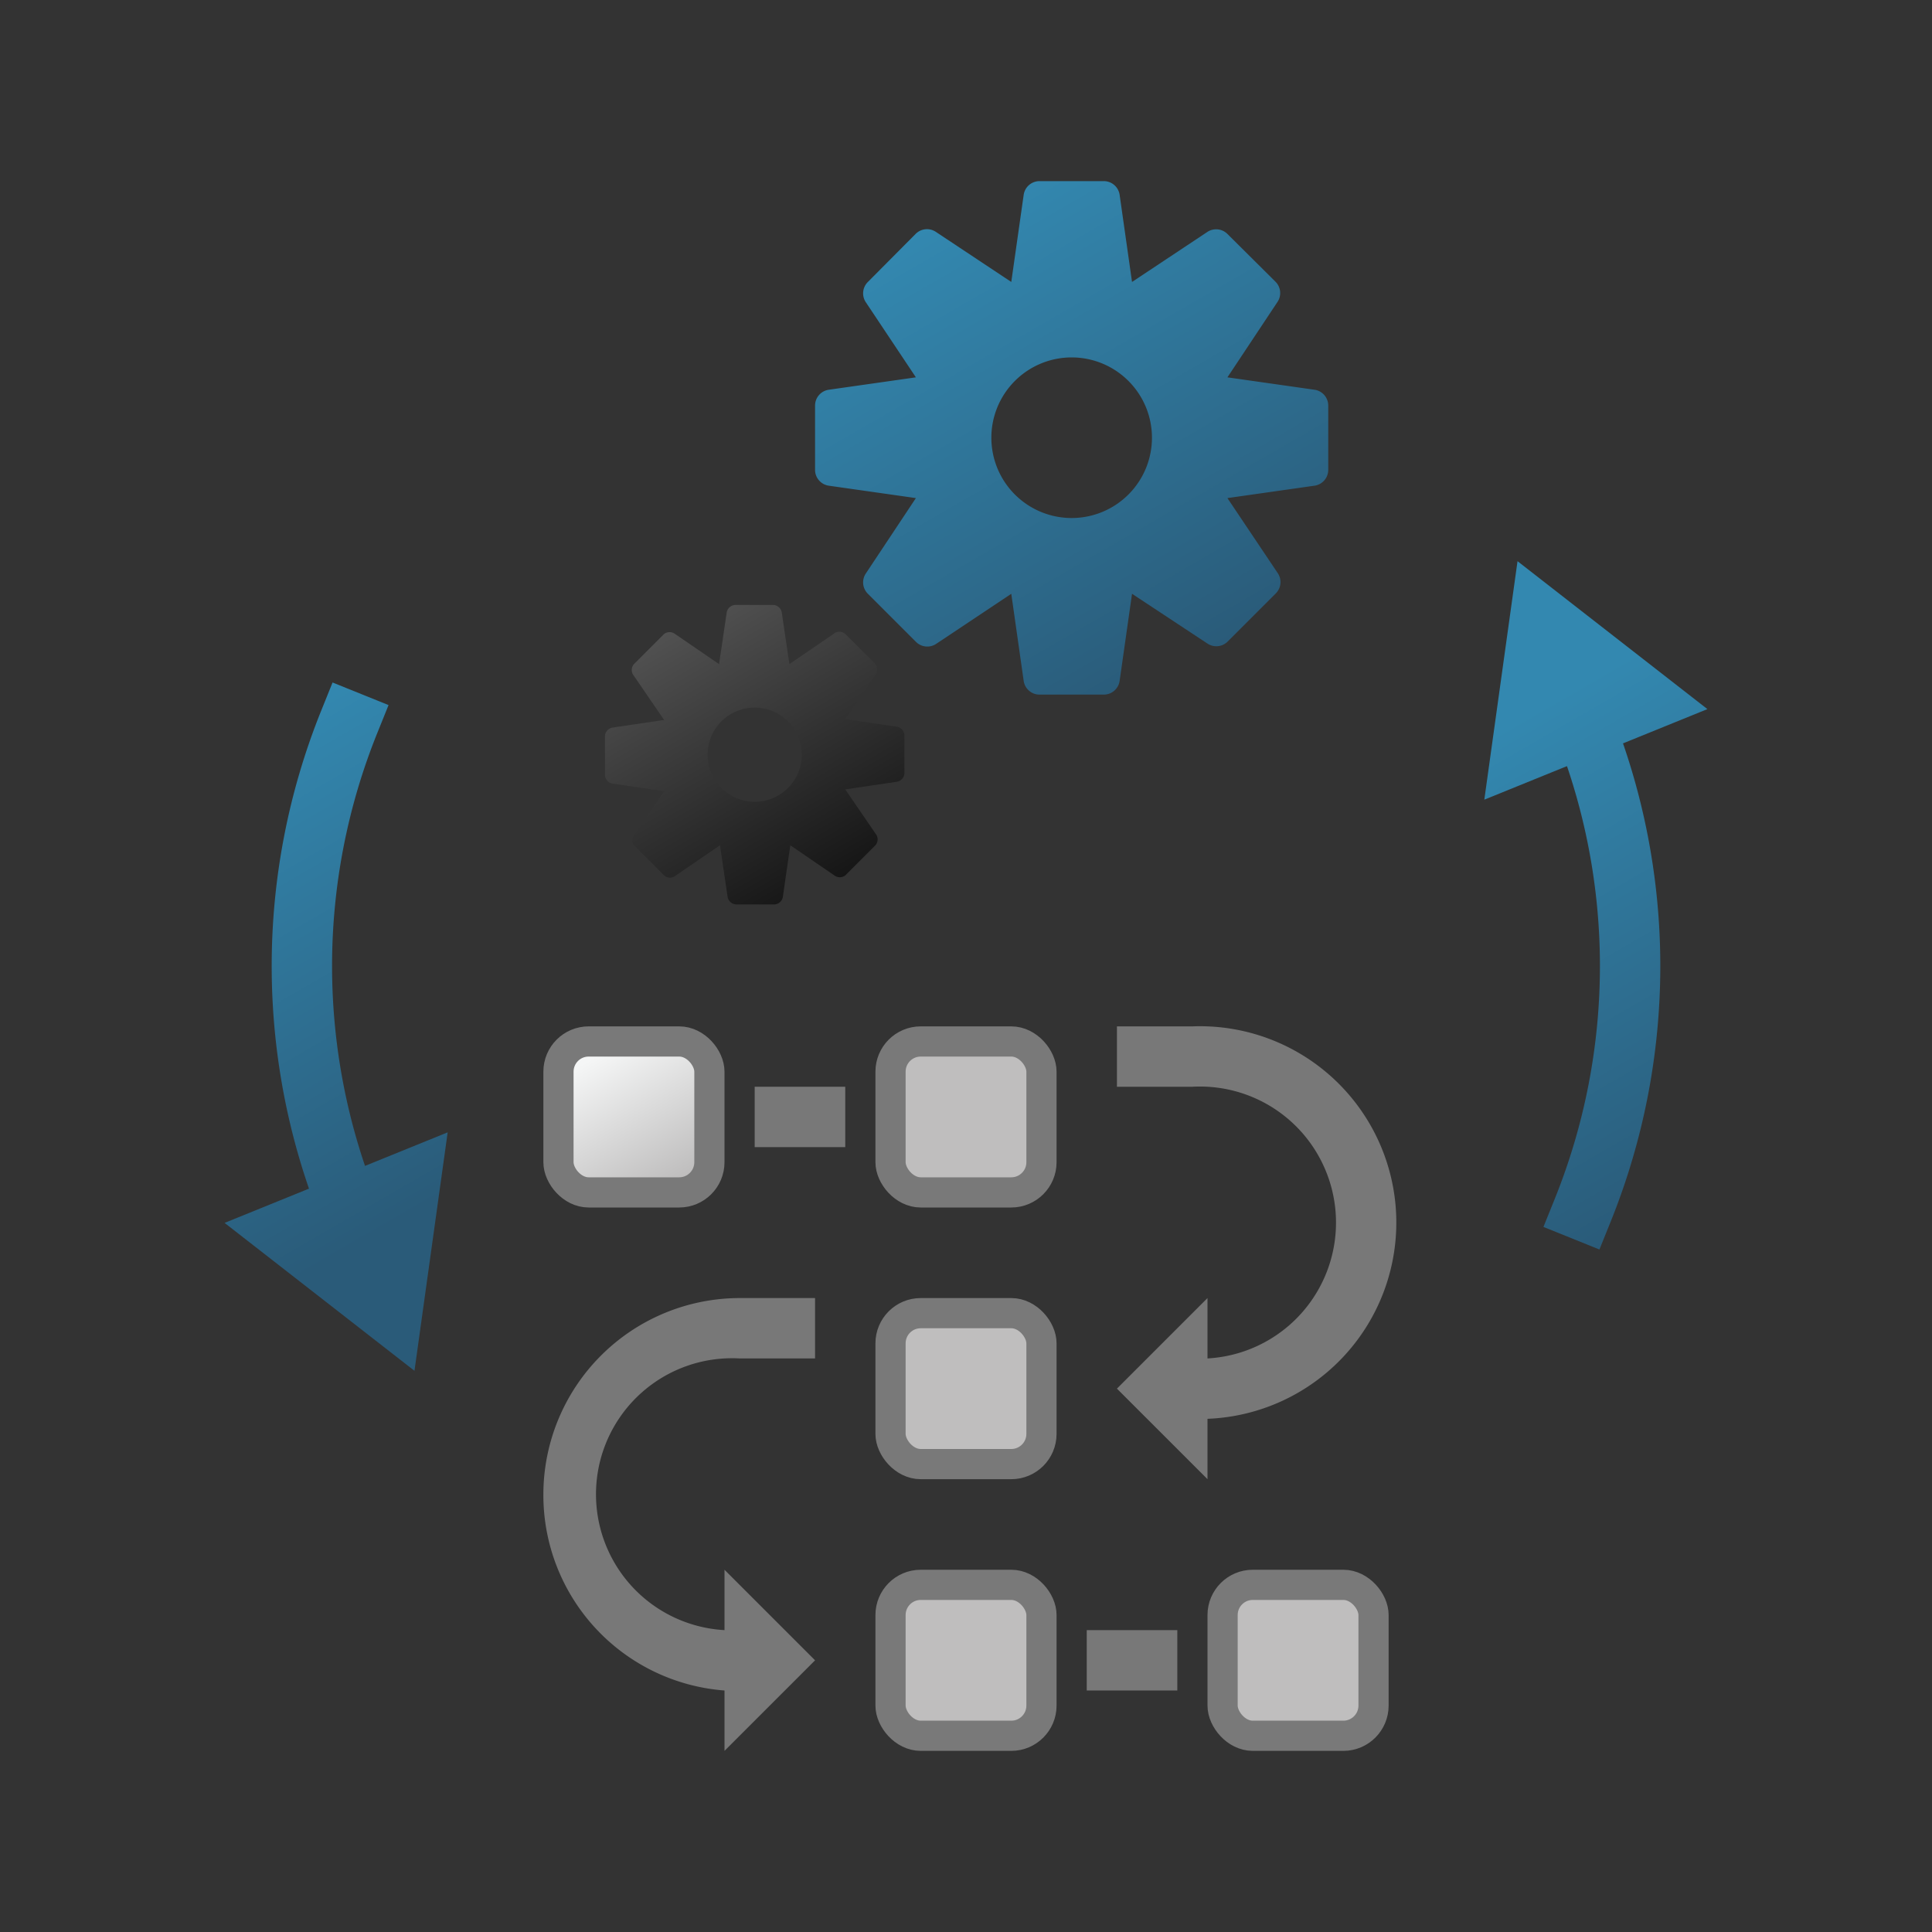 <svg id="Layer_4_copy_3" data-name="Layer 4 copy 3" xmlns="http://www.w3.org/2000/svg" xmlns:xlink="http://www.w3.org/1999/xlink" viewBox="0 0 64 64"><rect x="0" y="0" width="64" height="64" fill="#333333" stroke="none"/><defs><linearGradient id="linear-gradient" x1="19.82" y1="34.95" x2="22.29" y2="39.23" gradientUnits="userSpaceOnUse"><stop offset="0" stop-color="#f5f6f6"/><stop offset="0.99" stop-color="#bfbebe"/></linearGradient><linearGradient id="linear-gradient-6" x1="39.72" y1="21.81" x2="31.28" y2="7.19" gradientUnits="userSpaceOnUse"><stop offset="0" stop-color="#2a5b79"/><stop offset="1" stop-color="#3388b0"/></linearGradient><linearGradient id="linear-gradient-7" x1="27.8" y1="18.02" x2="19.2" y2="22.98" gradientTransform="translate(45.5 1.5) rotate(90)" gradientUnits="userSpaceOnUse"><stop offset="0" stop-color="#161616"/><stop offset="1" stop-color="#515151"/></linearGradient><linearGradient id="linear-gradient-8" x1="15.76" y1="38.98" x2="7.49" y2="24.65" xlink:href="#linear-gradient-6"/><linearGradient id="linear-gradient-9" x1="12.28" y1="40.99" x2="4.01" y2="26.66" xlink:href="#linear-gradient-6"/><linearGradient id="linear-gradient-10" x1="56.51" y1="39.35" x2="48.24" y2="25.02" xlink:href="#linear-gradient-6"/><linearGradient id="linear-gradient-11" x1="59.99" y1="37.34" x2="51.72" y2="23.01" xlink:href="#linear-gradient-6"/></defs><title>OPT_PRC_AppIcon</title><rect x="18.5" y="34.5" width="5" height="5" rx="1" stroke="#797979" stroke-linecap="round" stroke-linejoin="round" fill="url(#linear-gradient)"/><rect x="29.5" y="34.5" width="5" height="5" rx="1" stroke="#797979" stroke-linecap="round" stroke-linejoin="round" fill="url(#linear-gradient)"/><rect x="29.5" y="43.5" width="5" height="5" rx="1" stroke="#797979" stroke-linecap="round" stroke-linejoin="round" fill="url(#linear-gradient)"/><rect x="29.5" y="52.5" width="5" height="5" rx="1" stroke="#797979" stroke-linecap="round" stroke-linejoin="round" fill="url(#linear-gradient)"/><rect x="40.5" y="52.5" width="5" height="5" rx="1" stroke="#797979" stroke-linecap="round" stroke-linejoin="round" fill="url(#linear-gradient)"/><path d="M39.5,34H37v2h2.5a4.49,4.49,0,0,1,.5,9V43l-3,3,3,3V47a6.49,6.49,0,0,0-.5-13Z" fill="#787878"/><path d="M18,49.5A6.49,6.49,0,0,0,24,56v2l3-3-3-3v2a4.49,4.49,0,0,1,.5-9H27V43H24.5A6.51,6.51,0,0,0,18,49.5Z" fill="#787878"/><rect x="25" y="36" width="3" height="2" fill="#787878"/><rect x="36" y="54" width="3" height="2" fill="#787878"/><path d="M43.54,12.91l-2.88-.41L42.32,10a.53.53,0,0,0-.07-.67L40.66,7.75A.53.53,0,0,0,40,7.68L37.5,9.34l-.41-2.88A.53.53,0,0,0,36.56,6H34.44a.53.53,0,0,0-.53.46L33.5,9.34,31,7.68a.53.53,0,0,0-.67.07L28.75,9.34a.53.53,0,0,0-.07.67l1.66,2.49-2.88.41a.53.53,0,0,0-.46.53v2.12a.53.53,0,0,0,.46.53l2.88.41L28.68,19a.53.53,0,0,0,.07.67l1.59,1.59a.53.53,0,0,0,.67.07l2.49-1.66.41,2.88a.53.53,0,0,0,.53.46h2.12a.53.53,0,0,0,.53-.46l.41-2.88L40,21.32a.53.53,0,0,0,.67-.07l1.59-1.59a.53.53,0,0,0,.07-.67L40.66,16.5l2.88-.41a.53.53,0,0,0,.46-.53V13.44A.53.53,0,0,0,43.54,12.91ZM38.16,14.5a2.66,2.66,0,1,1-2.66-2.66A2.66,2.66,0,0,1,38.16,14.5Z" fill="url(#linear-gradient-6)"/><path d="M25.93,29.73,26.18,28l1.46,1A.3.3,0,0,0,28,29L29,28a.3.3,0,0,0,0-.39l-1-1.46,1.69-.25a.3.3,0,0,0,.27-.3V24.38a.3.3,0,0,0-.27-.31L28,23.82l1-1.46A.3.3,0,0,0,29,22L28,21a.3.3,0,0,0-.39,0l-1.46,1-.25-1.69a.3.3,0,0,0-.3-.27H24.38a.3.3,0,0,0-.31.27L23.82,22l-1.46-1A.3.3,0,0,0,22,21L21,22a.3.3,0,0,0,0,.39l1,1.46-1.69.25a.3.3,0,0,0-.27.31v1.25a.3.3,0,0,0,.27.3l1.69.25-1,1.46A.3.3,0,0,0,21,28L22,29a.3.3,0,0,0,.39,0l1.46-1,.25,1.69a.3.3,0,0,0,.31.27h1.25A.3.3,0,0,0,25.93,29.73ZM25,26.56A1.56,1.56,0,1,1,26.56,25,1.56,1.56,0,0,1,25,26.56Z" fill-rule="evenodd" fill="url(#linear-gradient-7)"/><path d="M11.57,40.09a21.63,21.63,0,0,1,0-16.18" fill="none" stroke-linecap="square" stroke-linejoin="round" stroke-width="2" stroke="url(#linear-gradient-8)"/><polygon points="14.83 37.51 13.73 45.41 7.44 40.51 14.83 37.51" fill="url(#linear-gradient-9)"/><path d="M52.43,23.91a21.63,21.63,0,0,1,0,16.18" fill="none" stroke-linecap="square" stroke-linejoin="round" stroke-width="2" stroke="url(#linear-gradient-10)"/><polygon points="49.17 26.49 50.27 18.59 56.56 23.49 49.17 26.49" fill="url(#linear-gradient-11)"/></svg>